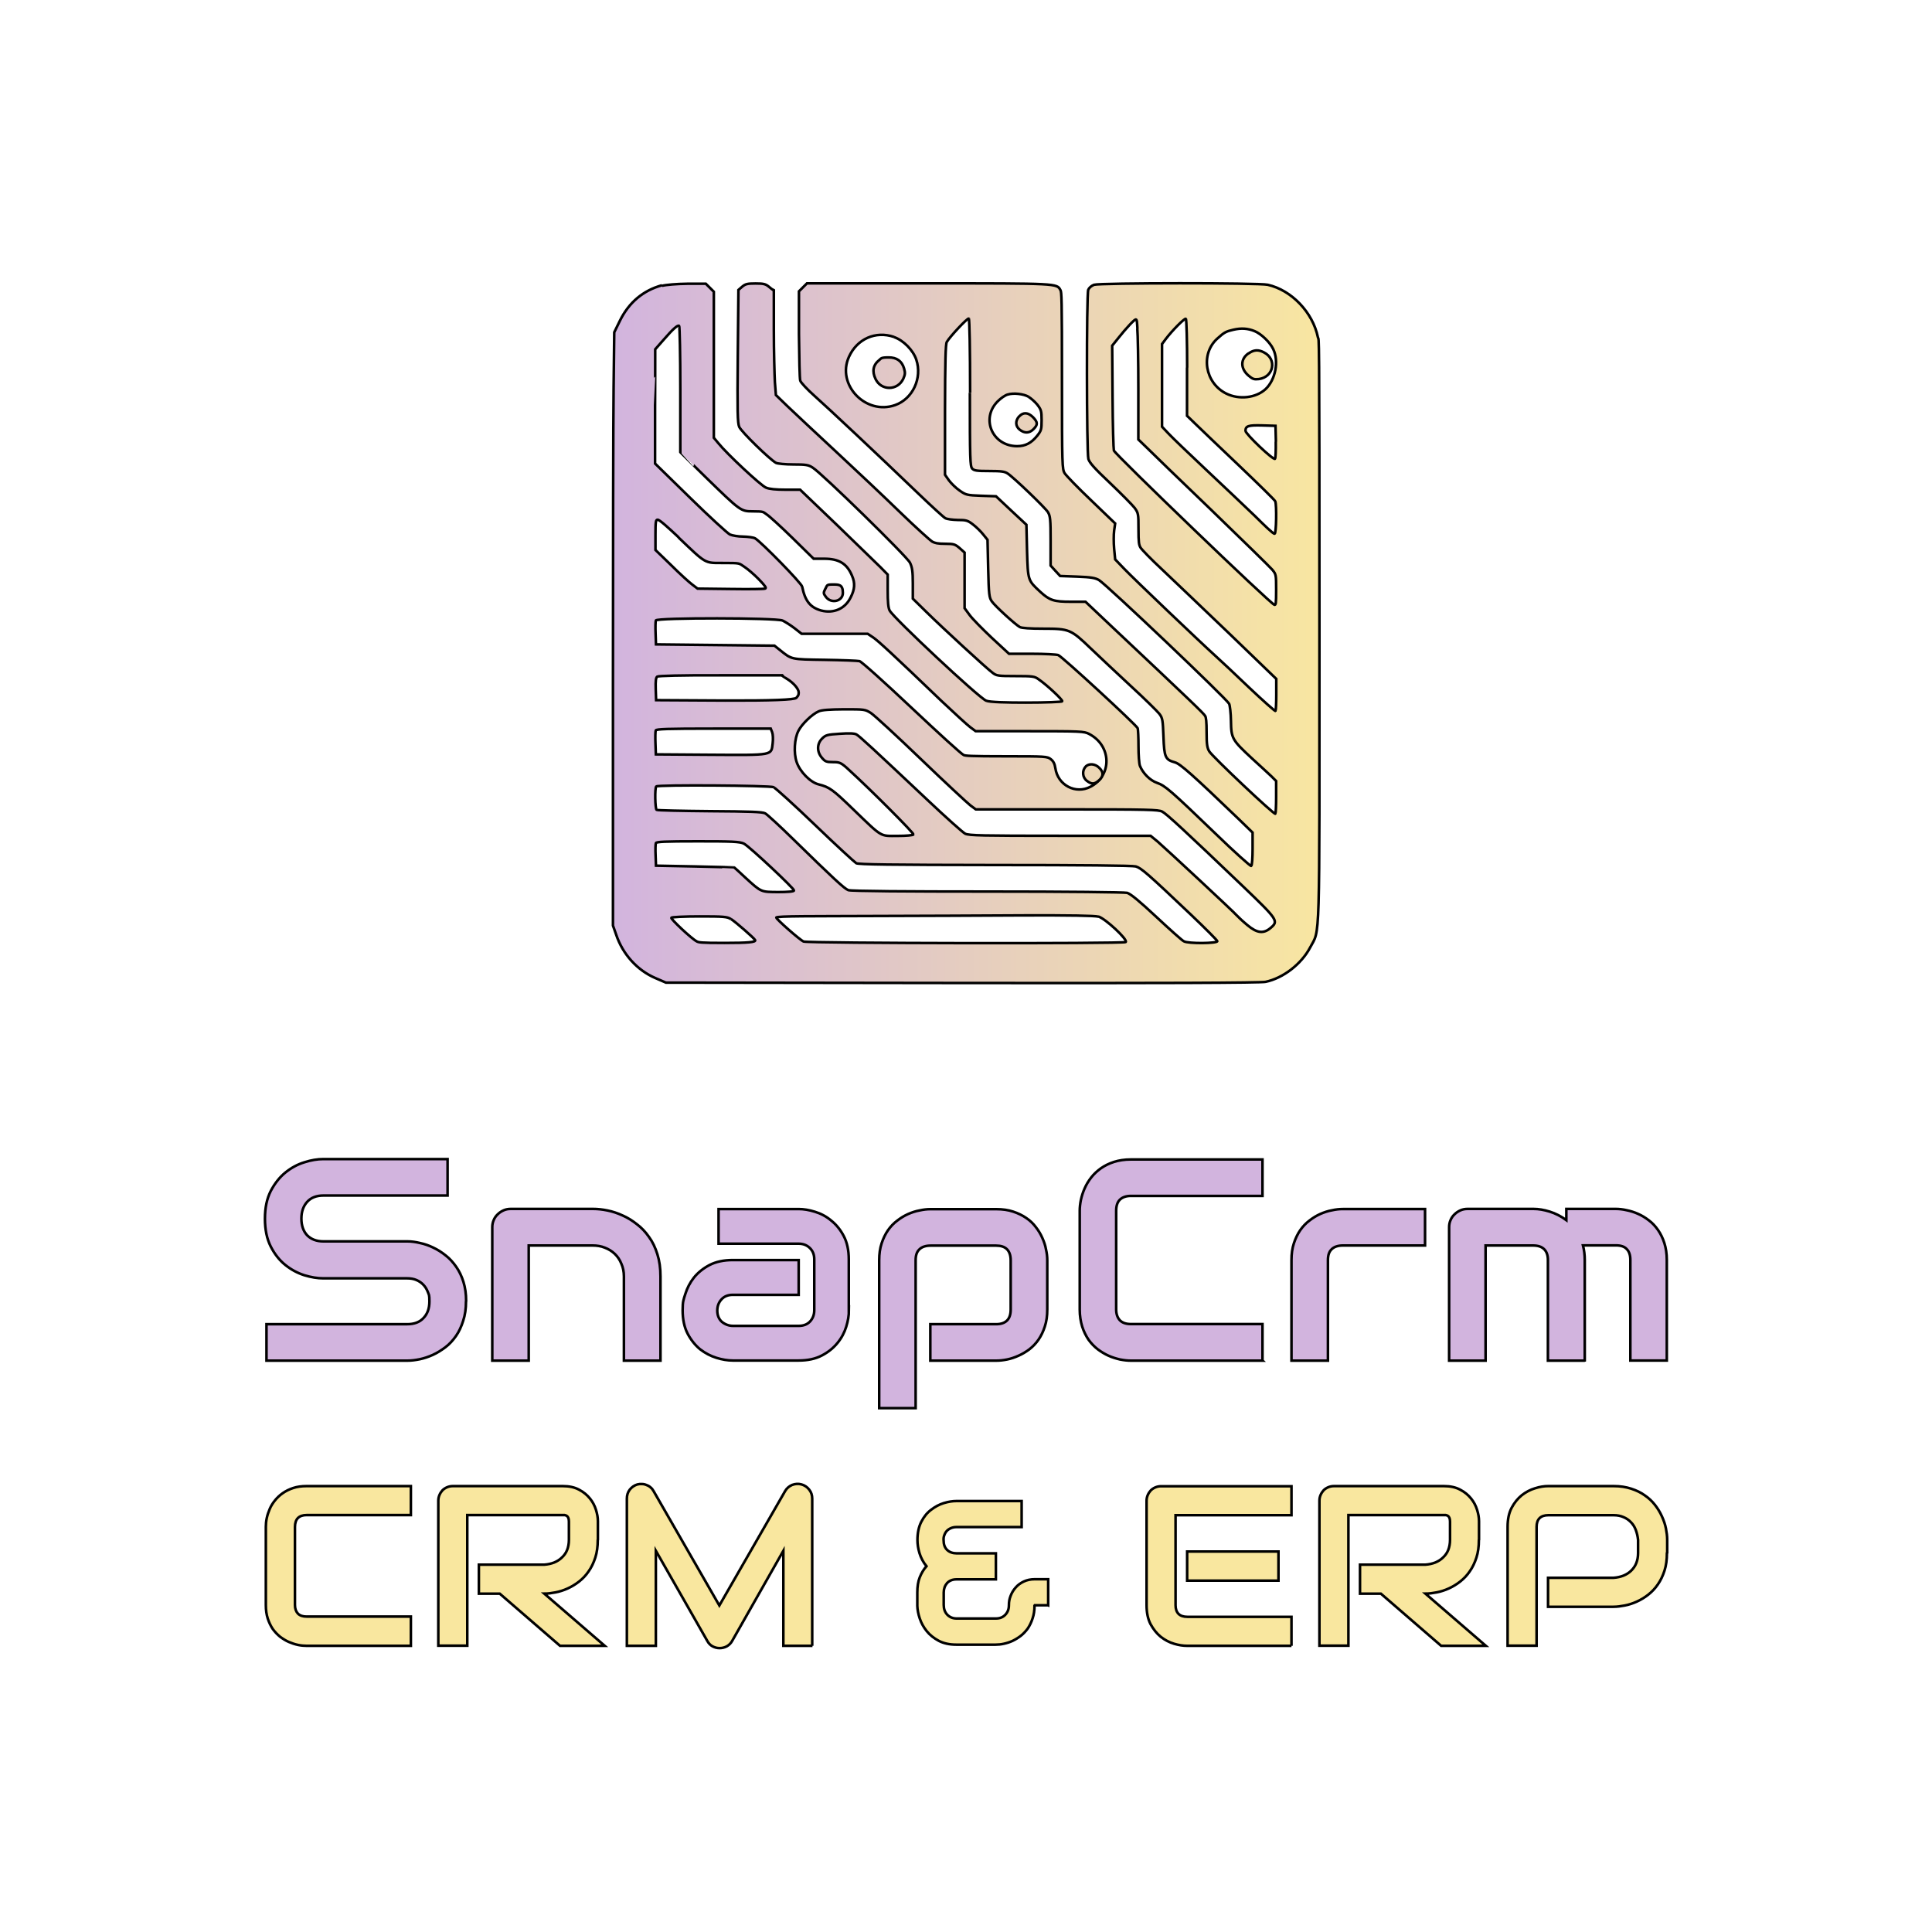 <?xml version="1.0" encoding="UTF-8"?>
<svg id="svg9" xmlns="http://www.w3.org/2000/svg" version="1.1" xmlns:inkscape="http://www.inkscape.org/namespaces/inkscape" xmlns:sodipodi="http://sodipodi.sourceforge.net/DTD/sodipodi-0.dtd" xmlns:svg="http://www.w3.org/2000/svg" xmlns:xlink="http://www.w3.org/1999/xlink" viewBox="0 0 1500 1500">
  <!-- Generator: Adobe Illustrator 29.0.0, SVG Export Plug-In . SVG Version: 2.1.0 Build 186)  -->
  <defs>
    <style>
      .st0 {
        fill: url(#linear-gradient3);
      }

      .st0, .st1, .st2, .st3, .st4, .st5, .st6, .st7 {
        stroke: #000;
        stroke-miterlimit: 10;
        stroke-width: 2px;
      }

      .st1 {
        fill: url(#linear-gradient1);
      }

      .st2 {
        fill: #f9e79f;
      }

      .st3 {
        fill: url(#linear-gradient2);
      }

      .st4 {
        fill: url(#linear-gradient);
      }

      .st5 {
        fill: url(#linear-gradient5);
      }

      .st6 {
        fill: url(#linear-gradient4);
      }

      .st7 {
        fill: #d2b4de;
      }
    </style>
    <linearGradient id="linear-gradient" x1="0" y1="1301.8" x2="400" y2="1301.8" gradientTransform="translate(475.8 2276.5) scale(1.4 -1.4)" gradientUnits="userSpaceOnUse">
      <stop offset="0" stop-color="#d2b4de"/>
      <stop offset="1" stop-color="#f9e7a0"/>
    </linearGradient>
    <linearGradient id="linear-gradient1" x1="0" y1="1324.7" x2="400" y2="1324.7" gradientTransform="translate(475.8 2276.5) scale(1.4 -1.4)" gradientUnits="userSpaceOnUse">
      <stop offset="0" stop-color="#d2b4de"/>
      <stop offset="1" stop-color="#f9e7a0"/>
    </linearGradient>
    <linearGradient id="linear-gradient2" x1="0" y1="1453.8" x2="400" y2="1453.8" gradientTransform="translate(475.8 2276.5) scale(1.4 -1.4)" gradientUnits="userSpaceOnUse">
      <stop offset="0" stop-color="#d2b4de"/>
      <stop offset="1" stop-color="#f9e7a0"/>
    </linearGradient>
    <linearGradient id="linear-gradient3" x1="0" y1="1449.3" x2="400" y2="1449.3" gradientTransform="translate(475.8 2276.5) scale(1.4 -1.4)" gradientUnits="userSpaceOnUse">
      <stop offset="0" stop-color="#d2b4de"/>
      <stop offset="1" stop-color="#f9e7a0"/>
    </linearGradient>
    <linearGradient id="linear-gradient4" x1="0" y1="1420.9" x2="400" y2="1420.9" gradientTransform="translate(475.8 2276.5) scale(1.4 -1.4)" gradientUnits="userSpaceOnUse">
      <stop offset="0" stop-color="#d2b4de"/>
      <stop offset="1" stop-color="#f9e7a0"/>
    </linearGradient>
    <linearGradient id="linear-gradient5" x1="0" y1="1222.1" x2="400" y2="1222.1" gradientTransform="translate(475.8 2276.5) scale(1.4 -1.4)" gradientUnits="userSpaceOnUse">
      <stop offset="0" stop-color="#d2b4de"/>
      <stop offset="1" stop-color="#f9e7a0"/>
    </linearGradient>
  </defs>
  <sodipodi:namedview id="namedview13" bordercolor="#000000" borderopacity="0.25" inkscape:deskcolor="#d1d1d1" inkscape:pagecheckerboard="0" inkscape:pageopacity="0.0" inkscape:showpageshadow="2" pagecolor="#ffffff"/>
  <g id="g13">
    <g id="g10">
      <g id="g9">
        <g id="g8">
          <g id="g2">
            <path id="i1" class="st4" d="M513.9,221.5c-14.5,4-25.5,13.2-32.5,27.3l-4.5,9.2-.5,43.3c-.3,23.9-.5,127.4-.5,230.3v187l2.5,7.1c5.1,15.2,16.3,27.6,30.5,33.7l8.1,3.5,230.2.3c154.4.2,231.9-.1,235.4-.9,13.7-2.9,27.8-13.8,34.6-26.7,7.8-14.9,7.2,4.1,7.2-244.3s-.3-225.4-1.2-229.5c-4-19.3-20.4-36.5-38.9-40.7-6.9-1.6-130.3-1.5-134.9,0-2.1.8-3.9,2.4-4.5,3.9-1.4,3.7-1.3,126.2.1,131.3.9,3,4.6,7.2,17,18.9,8.6,8.2,17.2,16.9,18.9,19.1,2.9,4,3,4.8,3,16s.4,12.6,1.5,14.7c.9,1.6,8.5,9.4,17.1,17.4,8.5,8,31.9,30.4,52,49.6l36.4,35.1v12.1c0,6.6-.3,12.3-.6,12.8-.4.3-9.5-7.8-20.3-18-10.7-10.3-22.7-21.5-26.6-25-11.3-10.2-62.6-59.1-70.4-67.2l-7.2-7.5-.8-8.3c-.4-4.6-.4-10.9,0-14l.8-5.6-18.6-17.9c-10.3-9.8-19.5-19.3-20.6-21.1-1.9-3-2.1-6.1-2.1-71.5s-.3-69.2-1.2-70.7c-2.8-5.2-1.9-5.2-102.6-5.2h-94.2l-3.1,3.1-3.1,3.1v33.4c.2,18.3.5,34.5,1,35.9.3,1.4,5.4,6.8,11.1,11.9,10.6,9.4,48.3,44.8,81,76.2,9.9,9.5,19.1,17.9,20.5,18.7,1.4.8,5.7,1.3,9.7,1.4,6.4,0,7.7.3,11.8,3.5,2.5,1.9,6.1,5.4,7.9,7.7l3.4,4.2.5,22.3c.5,20.7.8,22.6,2.9,25.6,2.7,3.8,18.2,17.9,21.6,19.8,1.5.9,8.3,1.3,18.4,1.3,20.1,0,21.3.5,36.7,15.3,6.4,6.2,20.4,19.2,31.1,29.2,10.8,9.9,20.7,19.7,22.2,21.6,2.5,3.2,2.7,4.9,3.2,17.7.6,16.1,1.4,17.9,8.9,20,4.1,1.1,13.7,9.6,49.8,44.3l10.5,10.2v12.6c0,6.9-.4,13-1.1,13.3-.5.3-12.9-10.7-27.2-24.6-35.6-34.3-39.6-37.7-45.9-39.9-5.5-1.9-11.1-7.6-13.3-13.3-.6-1.6-1.1-8.3-1.1-15.1s-.3-13.1-.6-14c-1-2.5-58.7-55.7-61.7-56.8-1.4-.5-10.6-1-20.4-1h-17.8l-13.4-12.4c-7.3-6.9-15.1-14.8-17.2-17.7l-3.9-5.3v-43.2l-3.8-3.4c-3.5-3-4.5-3.4-10.9-3.4s-8.3-.6-10.3-1.6c-1.7-1-13-11.2-25.1-22.9-12-11.7-34.5-32.9-49.9-47.2s-32.2-30-37.3-34.9l-9.2-8.9-.8-10.1c-.3-5.5-.8-23.8-.8-40.5v-30.4c-.1,0-3.5-2.8-3.5-2.8-2.8-2.4-4.3-2.8-10.7-2.8s-7.9.4-10.4,2.5l-2.9,2.5-.5,51.3c-.4,43.6-.2,51.8,1.1,55,1.6,3.8,23.8,25.4,28.6,28,1.3.6,7.2,1.2,13.5,1.2,9.6,0,11.7.3,15,2.5,7,4.3,73.3,69.1,75.5,73.8,1.7,3.6,2.2,6.6,2.2,16.1v11.8l10.6,10.4c12.5,12.3,46.8,43.9,51.4,47.2,2.9,2.3,4.4,2.5,17.7,2.5s14.8.2,17.8,2.4c6.5,4.4,19.1,16.2,18.5,17.2-.3.5-13,1-28.1,1s-28.4-.3-31-1.5c-5.8-2.4-71.8-64.1-74.9-70-1.1-2.1-1.5-6.7-1.5-15.5v-12.4l-5.6-5.7c-3.1-3.1-18.5-17.9-34-33l-28.4-27.2h-11.3c-7.7,0-12.6-.5-15.2-1.6-4-1.6-30.4-26.3-36.9-34.4l-3.6-4.3v-113.4l-3.1-3.1-3.1-3.1h-14.5c-8.1.1-16.5.8-19.5,1.6M753,304.9c0,51.4.2,57.1,1.8,58.9,1.5,1.6,3.5,1.9,13.2,1.9s12,.4,14.3,1.9c4.9,3.2,29.2,26.6,31.3,30,1.8,3,2.1,5.5,2.1,22.5v19l3.7,4.1,3.7,4,13.4.5c10.8.4,13.9,1,16.8,2.7,6.5,4.1,98.8,91.9,101,96,.6,1.3,1.3,7.2,1.4,13.3.2,13.7.9,14.8,16.4,29.2,6.4,5.8,13.3,12.2,15.2,14l3.5,3.5v12.3c0,6.8-.3,12.6-.6,13.1-1,.9-48.8-44.3-51.3-48.4-1.6-2.6-2.1-5.4-2.1-14.4s-.4-12-1.1-13.1c-.9-1.8-11.1-11.6-72.7-69.6l-20.2-19.1h-11.3c-13.3,0-16.6-1.1-23.8-7.7-9.7-9-9.6-8.6-10.3-31.7l-.5-20.4-11.8-11-11.8-11.1-11.6-.4c-10.8-.4-11.8-.6-16.6-4-2.8-1.9-6.5-5.5-8.3-7.9l-3.1-4.4v-50.4c.1-37.4.4-51,1.4-52.7,2.4-4.2,16-18.7,17.1-18.2.5.4,1,24.1,1,57.5M921.6,285.4v37.4l6.3,6.1c3.4,3.4,18.7,17.9,33.9,32.4,15.2,14.5,28,27,28.3,27.9,1.2,3,.8,25.2-.5,25.2s-7.6-6.2-15.3-13.8c-7.9-7.6-25-23.8-38.1-36.1-13.1-12.3-26-24.7-28.9-27.8l-5.1-5.4v-64.2l2.9-3.9c5-6.6,14.6-16.3,15.6-15.7.5.3,1,17.4,1,37.9M883,255.2c.4,4.1.8,25.1.8,46.7v39.3l6.3,6.1c3.4,3.4,26,25.3,50.3,48.6,24.3,23.5,45.6,44.3,47.3,46.3,3,3.6,3.1,3.9,3.1,15.5s-.3,11.9-1.3,11.9c-2.3,0-123.2-116.3-124.7-119.8-.3-1-.9-19.7-1-41.5l-.3-39.9,4.9-6.1c5.8-7.3,12.3-14.3,13.4-14.3s1,3.2,1.3,7.2M528.2,302.3v48.8c-.1,0,20.2,19.9,20.2,19.9,26.4,25.7,26.8,26,35.9,26s8.1.5,10.8,2.3c2.1,1.3,11.1,9.5,20.2,18.4l16.4,16.1h8.2c11.5,0,17.7,3.8,21.6,13.2,2.5,5.7,2.2,10.5-1.1,16.9-4.3,8.8-13.2,12.6-22.9,10.1-8.4-2.4-12.4-7.3-14.7-18.5-.5-2.8-31.9-34.8-36.5-37.5-1.4-.8-5.6-1.3-9.3-1.4-3.9,0-8.4-.8-10.3-1.6-1.9-1-15.8-13.7-30.8-28.4l-27.3-26.7v-44.3c.1,0,.1-44.4.1-44.4l6.6-7.5c7.3-8.4,10.8-11.5,12-10.7.4.3.9,22.6.9,49.4M974.1,257.1c5.1,2.1,11.9,8.6,14.4,13.9,4.6,9.4,1.8,23.8-5.9,31.1-7.5,6.9-20.5,8.4-30.5,3.5-16.6-8.2-20.3-30.7-7-42.7,5.4-4.9,6.8-5.6,12.5-6.9,6.1-1.4,11.1-1.1,16.5,1.1M694.1,261.7c7.3,2.5,14.8,10.1,17.3,17.5,4.8,14.4-2.8,30.5-16.4,35.3-22.8,8.1-45.7-15.8-35.9-37.4,6.3-14,20.7-20.4,35-15.5M798.7,308.2c1.7,1,4.8,3.7,6.6,5.9,3,3.9,3.4,4.9,3.4,12.1s-.3,8.2-3.4,12.1c-4.6,5.7-9.2,8.1-15.6,8.1-19.2,0-28.5-21.4-15.1-34.8,2.4-2.4,5.8-4.8,7.8-5.3,4.6-1.4,12.3-.5,16.3,1.8M990.5,342.9c.1,6.8-.1,12.8-.6,13.3-1.3,1.3-22.9-19.3-22.9-21.7,0-3.8,2.3-4.5,13-4.2l10.3.3.3,12.3M526.8,417.3c21.7,20.7,20,19.8,34.4,19.8s12.2.1,16.9,3.1c2.6,1.7,7.7,6.1,11.1,9.6,5,5.2,6.1,6.8,4.8,7.2-1,.4-13.1.5-27,.3l-25.4-.3-4.2-3.2c-2.3-1.7-9.7-8.4-16.3-15l-12.2-11.8v-11.8c0-10.1.2-11.7,1.7-11.7s8.3,6.2,16.3,13.7M607.6,481.8c1.9.9,6.2,3.6,9.2,5.9l5.6,4.4h51.3l4.2,2.8c4.1,2.8,15.6,13.4,52.8,49.1,10.2,9.6,20.3,18.9,22.6,20.6l4.2,3.1h42c39.2,0,42.3.1,46,2.1,17.5,9,18.2,32.1,1.2,41-11.6,6.1-25.4-1.2-27.3-14.3-.5-3.5-1.6-5.6-3.6-7.1-2.6-2.1-4.3-2.2-33.9-2.2s-32.3-.4-33.7-1c-1.5-.5-19.7-17.1-40.5-36.7-20.9-19.7-39-36-40.4-36.2-1.4-.3-13.5-.8-26.9-1-26.7-.4-25.5-.1-35.1-7.8l-4-3.2-46-.5-46-.5-.3-8.5c-.2-4.8-.1-9.2.2-10.1.9-2.2,93.2-2.1,98.4.1M611.1,527.1c5.1,3.2,9,7.8,9,10.5s-.9,2.9-1.8,4.2q-1.9,2.3-55.4,2.1l-53.5-.3-.3-8.6c-.2-6.4.1-8.9,1.2-9.7,1-.6,18.3-1.1,49-1h47.5c0,.1,4.4,2.9,4.4,2.9M676.3,553.7c2.6,1.7,20.1,17.8,38.8,35.8s36,34,38.3,35.8l4.2,3.1h70.7c63.1,0,71,.2,74,1.7,3.5,1.8,17.7,15,62.7,58,27.3,26.2,27.9,27,21.3,32.5-5.4,4.5-10.4,3.9-17.9-2.4-3.5-2.9-7-6.2-7.9-7.2-2.1-2.6-54.7-51.5-61.7-57.6l-5.5-4.5h-70.2c-60.4,0-70.7-.2-73.7-1.6-1.8-.9-15.1-12.8-29.4-26.3-41.7-39.3-52.7-49.5-55.1-50.8-1.6-.9-5.8-1-13-.5-9.7.6-10.9,1-13.6,3.7-4.1,4-4.2,10.3-.2,14.9,2.5,3,3.5,3.4,8.6,3.4s6.2.2,12.6,6.2c17.1,15.6,50.5,49.1,49.9,50-.3.6-5.7,1.1-12.3,1.1-13.9,0-11.5,1.5-34.1-20.3-16.2-15.7-18.8-17.6-27.2-19.7-6.5-1.6-14.6-9.9-17.1-17.4-2.4-7.1-1.7-18.2,1.4-24.2,2.6-5.2,10.7-13,15.7-15.1,2.4-1.1,8.3-1.5,19.8-1.6,16.1,0,16.2,0,21.1,3.1M599.5,568.5c.6,1.5.8,5.4.4,8.6-1.2,9.5,1.1,9.2-48.1,8.9l-42.6-.3-.3-8.5c-.2-4.8-.1-9.2.2-10.1.4-1.1,8.9-1.4,45-1.4h44.3l1.1,2.8M600.9,611.4c1.6.8,16.1,13.9,32.2,29.4,16.1,15.5,30.4,28.6,31.7,29.4,1.7,1,27,1.3,107.6,1.4,68.2,0,106.8.4,109.4,1.1,4.2,1.2,9.2,5.5,43.1,37.7,10.9,10.4,20,19.5,20.2,20.3.4,1.8-22.6,2.1-26,.1-1.3-.6-10.9-9.2-21.3-18.9-13.4-12.5-20-17.9-22.7-18.7-2.3-.5-47-1-108.6-1s-105.8-.3-107.9-1.1c-3.1-1.2-11.5-9-42.9-39.7-10.4-10.2-20.1-19.1-21.6-19.9-2.1-1.2-11.8-1.5-43-1.7-22.2-.2-40.7-.6-41.3-1-1.2-.8-1.5-17.1-.3-18.2,1.3-1.4,88.2-.8,91.4.6M577.6,655c4.8,2.7,39.3,35.1,38.9,36.4-.2.8-4.9,1.2-12.3,1.2-13.6-.1-13,.2-25.5-11.2-4.5-4.2-8.4-7.8-8.6-7.9-.1-.1-13.8-.4-30.5-.8l-30.3-.6-.3-8c-.2-4.4-.1-8.6.2-9.5.4-1.1,6.8-1.4,32.7-1.4s32.6.2,35.7,1.8M852.8,711.6c5.3,1.5,23,17.9,21.2,19.8-1.4,1.4-246.4,1-250.1-.4-2.6-1-21.2-17.3-21.2-18.6s31.2-1,69.5-1.2c38.1-.1,93.5-.3,122.9-.5,35.4-.1,54.9.2,57.7,1M567.6,713.6c3.2,1.9,18.2,15,18.7,16.3.6,1.6-5.2,2.2-23.9,2.2s-20.1-.4-21.6-1.3c-4-2.1-20.2-17.3-19.6-18.3.3-.5,10.2-1,21.8-1,18.8,0,21.7.2,24.5,2.1"/>
          </g>
          <g id="g3">
            <path id="i2" class="st1" d="M640.8,457.1c-1.6,3.2-1.6,3.6.4,6.3,4.1,5.6,13.2,3.5,13.2-3.1s-3.1-6.5-7.9-6.5-4.2.5-5.7,3.4"/>
          </g>
          <g id="g4">
            <path id="i3" class="st3" d="M969.4,274.3c-6.4,4.3-6.5,11.7-.2,17.2,3.4,2.9,4.4,3.2,8.2,2.8,11.6-1.6,14.2-15.5,3.9-20.7-4.3-2.3-7.8-2.1-11.9.8"/>
          </g>
          <g id="g5">
            <path id="i4" class="st0" d="M682.8,279.4c-5,3.9-5.9,8.9-3,14.9,4.4,9.2,17.1,9.1,21.5-.2,1.5-3.4,1.6-4.6.6-8.1-1.7-5.7-5.7-8.5-11.9-8.5s-5.8.8-7.2,1.9"/>
          </g>
          <g id="g6">
            <path id="i5" class="st6" d="M791.3,323.2c-3.2,3.5-3,7.7.4,10.4,3.8,3,7.5,2.8,10.7-.4,3.5-3.5,3.4-5.4-.4-9.3-3.8-3.8-7.6-4-10.7-.6"/>
          </g>
          <g id="g7">
            <path id="i6" class="st5" d="M842.8,595.3c-2.8,3.1-2.4,8.3,1,10.9,3.8,2.9,5.9,2.8,9.5-.4s3.6-6.4.1-9.7c-3.1-3.2-8.1-3.6-10.6-.8"/>
          </g>
        </g>
      </g>
    </g>
    <g id="g11">
      <path id="text10" class="st7" d="M361.8,1010.4c0,5.6-.7,10.6-2.2,15.1-1.4,4.4-3.2,8.4-5.6,11.8s-5,6.3-8.2,8.7-6.4,4.4-9.7,5.9-6.8,2.7-10.2,3.4c-3.4.7-6.6,1.1-9.7,1.1h-109.3v-28.3h109.3c5.4,0,9.7-1.6,12.6-4.8,3.1-3.2,4.6-7.5,4.6-12.9s-.4-5-1.2-7.2-2-4.1-3.5-5.7c-1.5-1.6-3.3-2.8-5.4-3.7-2.1-.9-4.5-1.3-7.1-1.3h-65.1c-4.6,0-9.5-.8-14.8-2.4-5.3-1.7-10.2-4.3-14.8-8-4.5-3.6-8.3-8.4-11.3-14.3-3-5.9-4.5-13.1-4.5-21.6s1.5-15.6,4.5-21.5c3.1-5.9,6.8-10.6,11.3-14.3,4.6-3.7,9.5-6.4,14.8-8,5.3-1.7,10.2-2.5,14.8-2.5h96.4v28.3h-96.4c-5.4,0-9.6,1.6-12.6,4.9-3,3.3-4.5,7.6-4.5,13s1.5,9.8,4.5,13c3.1,3.1,7.3,4.7,12.6,4.7h65.4c3.1,0,6.3.5,9.7,1.3,3.4.7,6.8,1.9,10.1,3.5,3.4,1.6,6.6,3.6,9.7,6.1,3.1,2.4,5.7,5.3,8.1,8.7,2.4,3.4,4.3,7.3,5.7,11.8s2.1,9.4,2.1,15h0ZM512.7,1056.4h-28.3v-65.4c0-3.7-.7-7-2-9.9-1.2-3-2.9-5.5-5.1-7.6s-4.8-3.7-7.7-4.8c-2.9-1.2-6.1-1.7-9.5-1.7h-49.6v89.4h-28.3v-103.7c0-2,.4-3.8,1.1-5.4.7-1.7,1.7-3.2,3.1-4.5,1.3-1.3,2.8-2.3,4.6-3.1s3.6-1.1,5.6-1.1h63.8c3.6,0,7.3.4,11.2,1.2,4,.8,7.9,2.1,11.8,3.9,3.9,1.7,7.6,4,11.1,6.8,3.6,2.7,6.7,6,9.4,9.9,2.8,3.8,4.9,8.3,6.5,13.4,1.6,5.1,2.4,10.8,2.4,17.2v65.4ZM659.1,1017.4c0,3.9-.7,8.2-2.1,12.7-1.4,4.5-3.6,8.7-6.8,12.6-3.1,3.8-7.1,7.1-12.1,9.7-4.9,2.6-11,3.9-18.1,3.9h-51.1c-3.9,0-8.2-.7-12.7-2.1-4.5-1.4-8.7-3.6-12.6-6.6-3.8-3.1-7.1-7.2-9.7-12.1-2.6-5-3.9-11.1-3.9-18.2s.7-8.2,2.1-12.7,3.6-8.8,6.6-12.6c3.1-3.9,7.2-7.2,12.1-9.8,5-2.6,11.1-3.9,18.2-3.9h51.1v27h-51.1c-3.8,0-6.8,1.2-8.9,3.6-2.1,2.3-3.2,5.2-3.2,8.7s1.2,6.6,3.6,8.7c2.5,2,5.4,3.1,8.7,3.1h50.9c3.8,0,6.8-1.2,8.9-3.5s3.2-5.2,3.2-8.7v-39.5c0-3.7-1.2-6.6-3.5-8.8-2.3-2.2-5.1-3.3-8.6-3.3h-62.2v-26.9h62.2c3.9,0,8.1.7,12.6,2.1,4.6,1.4,8.8,3.6,12.6,6.8,3.9,3.1,7.2,7.1,9.8,12.1,2.6,4.9,3.9,11,3.9,18.1v39.8ZM813.1,1016.7c0,4.9-.6,9.3-1.9,13.2-1.2,3.8-2.9,7.3-4.9,10.2-2,2.9-4.4,5.4-7.1,7.5-2.7,2-5.5,3.7-8.5,5-2.9,1.3-5.8,2.3-8.8,2.9-3,.6-5.8.9-8.5.9h-51.1v-28.3h51.1c3.8,0,6.6-1,8.5-2.9s2.8-4.8,2.8-8.5v-38.1c0-3.9-1-6.8-2.9-8.7-1.9-1.9-4.7-2.8-8.4-2.8h-50.9c-3.8,0-6.8,1-8.7,2.9-2,1.9-2.9,4.7-2.9,8.4v114.9h-28.3v-114.9c0-4.9.6-9.2,1.9-13.1s2.9-7.2,4.9-10.1c2.1-3,4.5-5.5,7.2-7.5,2.7-2.1,5.5-3.8,8.4-5.1,3-1.3,6-2.3,8.9-2.8,3.1-.7,5.9-1,8.5-1h51.1c4.9,0,9.2.6,13.1,1.9s7.2,2.9,10.1,4.9c3,2,5.5,4.4,7.5,7.1,2.1,2.7,3.8,5.5,5.1,8.5,1.3,2.9,2.3,5.8,2.8,8.8.7,3,1,5.8,1,8.5v38.3ZM980.3,1056.4h-102.2c-2.6,0-5.4-.3-8.5-.9-3-.7-6-1.6-8.9-2.9-2.9-1.3-5.7-3-8.4-5-2.7-2.1-5.1-4.6-7.2-7.5-2-3-3.7-6.4-4.9-10.2-1.2-3.9-1.9-8.3-1.9-13.2v-76.7c0-2.6.3-5.4.9-8.4.7-3.1,1.6-6,2.9-8.9,1.3-3,3-5.8,5.1-8.5s4.6-5,7.5-7.1c3-2.1,6.4-3.8,10.2-5s8.2-1.9,13.1-1.9h102.2v28.3h-102.2c-3.7,0-6.5,1-8.5,2.9s-2.9,4.9-2.9,8.7v76.5c0,3.6,1,6.5,2.9,8.5,2,2,4.9,2.9,8.5,2.9h102.2v28.3ZM1106.3,967h-63.7c-3.8,0-6.8,1-8.7,2.9-2,1.9-2.9,4.7-2.9,8.4v78.1h-28.3v-78.1c0-4.9.6-9.2,1.9-13.1s2.9-7.2,4.9-10.1c2.1-3,4.5-5.5,7.2-7.5,2.7-2.1,5.5-3.8,8.4-5.1,3-1.3,6-2.3,8.9-2.8,3.1-.7,5.9-1,8.5-1h63.9v28.3ZM1230.1,1056.4h-28.3v-78.1c0-3.7-1-6.5-2.9-8.4-2-2-4.9-2.9-8.7-2.9h-36.8v89.4h-28.3v-103.7c0-2,.4-3.8,1.1-5.4.7-1.7,1.7-3.2,3.1-4.5,1.3-1.3,2.8-2.3,4.6-3.1s3.6-1.1,5.6-1.1h51.1c3.9,0,8.1.7,12.6,2.1s8.8,3.6,12.9,6.6v-8.7h38.3c2.7,0,5.5.3,8.5,1,3,.6,5.9,1.5,8.8,2.8,3,1.3,5.8,3,8.5,5.1,2.7,2,5,4.5,7.1,7.5,2,2.9,3.7,6.3,4.9,10.1s1.9,8.2,1.9,13.1v78.1h-28.3v-78.1c0-3.7-.9-6.5-2.8-8.4-1.8-2-4.6-2.9-8.5-2.9h-25.5c.9,3.5,1.4,7.3,1.4,11.3v78.1Z"/>
    </g>
    <g id="g12">
      <path id="text11" class="st2" d="M319,1277.8h-81c-2.1,0-4.3-.2-6.7-.7-2.4-.5-4.7-1.3-7.1-2.3-2.3-1-4.5-2.4-6.7-4-2.1-1.7-4-3.7-5.7-6-1.6-2.4-2.9-5.1-3.9-8.1-1-3.1-1.5-6.6-1.5-10.5v-60.8c0-2.1.2-4.3.7-6.7.5-2.4,1.3-4.8,2.3-7.1,1-2.4,2.4-4.6,4.1-6.7s3.7-4,6-5.6c2.4-1.7,5.1-3,8.1-4s6.5-1.5,10.4-1.5h81v22.5h-81c-2.9,0-5.2.8-6.7,2.3s-2.3,3.9-2.3,6.9v60.6c0,2.9.8,5.1,2.3,6.7,1.6,1.6,3.9,2.3,6.7,2.3h81v22.5ZM464.1,1195.6c0,5.1-.6,9.7-1.9,13.7s-3,7.6-5.2,10.7c-2.1,3.1-4.6,5.7-7.4,7.9s-5.8,4-8.9,5.4c-3.1,1.4-6.2,2.4-9.3,3-3.1.6-6,1-8.8,1l46.9,40.5h-34.7l-46.8-40.5h-16.2v-22.5h50.8c2.8-.2,5.4-.8,7.7-1.7,2.4-1,4.4-2.3,6-3.9,1.7-1.6,3.1-3.5,4-5.8.9-2.3,1.4-4.9,1.4-7.9v-14.2c0-1.3-.2-2.2-.5-2.9-.3-.7-.7-1.2-1.2-1.5-.5-.3-1-.5-1.6-.6-.5,0-1,0-1.5,0h-74.1v101.4h-22.5v-112.6c0-1.6.3-3,.9-4.4s1.4-2.6,2.3-3.6c1-1,2.2-1.8,3.6-2.4,1.4-.6,2.9-.9,4.5-.9h85.3c5,0,9.2.9,12.7,2.8,3.5,1.8,6.2,4.1,8.4,6.8,2.2,2.7,3.7,5.6,4.7,8.8,1,3.2,1.5,6.1,1.5,8.9v14.3ZM630.8,1277.8h-22.6v-73.8l-39.8,70.1c-1,1.8-2.4,3.1-4.1,4.1-1.7.9-3.6,1.4-5.6,1.4s-3.8-.5-5.5-1.4c-1.7-.9-3-2.3-4-4.1l-40-70.1v73.8h-22.5v-114.3c0-2.6.7-4.9,2.2-6.9,1.6-2,3.6-3.4,6-4.1,1.2-.3,2.4-.4,3.6-.3,1.2,0,2.4.3,3.5.8,1.2.4,2.2,1,3.1,1.8.9.7,1.7,1.7,2.3,2.8l51.1,88.9,51.1-88.9c1.3-2.2,3.1-3.7,5.4-4.7,2.4-.9,4.8-1.1,7.3-.4,2.4.7,4.4,2,6,4.1,1.6,2,2.3,4.3,2.3,6.9v114.3ZM813.5,1246.3h-10.1l-.2.3c0,3.7-.5,7-1.5,9.9-.9,2.9-2.2,5.5-3.7,7.8-1.6,2.2-3.4,4.1-5.4,5.7-2.1,1.6-4.2,2.9-6.5,4-2.2,1-4.4,1.7-6.7,2.2-2.2.5-4.4.7-6.4.7h-30.5c-5.4,0-9.9-1-13.7-3-3.7-2-6.9-4.5-9.3-7.5-2.4-3-4.2-6.2-5.4-9.8-1.2-3.5-1.8-6.8-1.9-9.8v-10.5c0-4.5.6-8.5,1.9-11.7,1.3-3.3,3.1-6.2,5.2-8.6-2.5-3.1-4.3-6.5-5.4-10.1-1.1-3.6-1.6-7-1.6-10.2,0-5.6,1-10.3,3-14.2s4.5-7,7.6-9.3c3.1-2.4,6.3-4.1,9.8-5.2,3.6-1.1,6.9-1.6,9.9-1.6h50.6v20.2h-50.6c-1.6,0-3,.3-4.2.8-1.2.5-2.3,1.2-3.2,2.1-.9.9-1.5,2-2,3.3-.5,1.2-.7,2.5-.6,4,0,3.3.9,5.8,2.8,7.6,1.8,1.7,4.3,2.6,7.3,2.6h30.5v20.2h-30.5c-3.2,0-5.6,1-7.4,2.9-1.7,2-2.6,4.4-2.6,7.3v9.7c0,3.1.9,5.6,2.8,7.6,1.9,1.9,4.3,2.9,7.3,2.9h30.3c3.2,0,5.6-1,7.4-2.9,1.8-1.9,2.8-4.3,2.8-7.3s.4-4.9,1.3-7.3,2.2-4.6,3.9-6.5c1.7-2,3.8-3.5,6.3-4.7,2.5-1.2,5.4-1.8,8.7-1.8h10.3v20.3ZM992.6,1227.2h-70.9v-22.6h70.9v22.6ZM1002.7,1277.8h-81c-3.1,0-6.5-.5-10.2-1.6s-7.1-2.9-10.3-5.4c-3.1-2.5-5.7-5.8-7.9-9.8-2.1-4-3.1-9-3.1-14.8v-81c0-1.6.3-3,.9-4.4s1.4-2.6,2.3-3.6c1-1,2.2-1.8,3.6-2.4,1.4-.6,2.9-.9,4.5-.9h101.2v22.5h-90v69.9c0,2.9.8,5.2,2.3,6.7s3.8,2.3,6.8,2.3h80.9v22.5ZM1148.2,1195.6c0,5.1-.6,9.7-1.9,13.7s-3,7.6-5.2,10.7c-2.1,3.1-4.6,5.7-7.4,7.9s-5.8,4-8.9,5.4c-3.1,1.4-6.2,2.4-9.3,3-3.1.6-6,1-8.8,1l46.9,40.5h-34.7l-46.8-40.5h-16.2v-22.5h50.8c2.8-.2,5.4-.8,7.7-1.7,2.4-1,4.4-2.3,6-3.9,1.7-1.6,3.1-3.5,4-5.8.9-2.3,1.4-4.9,1.4-7.9v-14.2c0-1.3-.2-2.2-.5-2.9-.3-.7-.7-1.2-1.2-1.5-.5-.3-1-.5-1.6-.6-.5,0-1,0-1.5,0h-74.1v101.4h-22.5v-112.6c0-1.6.3-3,.9-4.4s1.4-2.6,2.3-3.6c1-1,2.2-1.8,3.6-2.4,1.4-.6,2.9-.9,4.5-.9h85.3c5,0,9.2.9,12.7,2.8,3.5,1.8,6.2,4.1,8.4,6.8,2.2,2.7,3.7,5.6,4.7,8.8,1,3.2,1.5,6.1,1.5,8.9v14.3ZM1294.2,1205.8c0,5.1-.6,9.7-1.9,13.7s-3,7.6-5.2,10.7c-2.1,3.1-4.6,5.7-7.4,7.9s-5.8,4-8.9,5.4c-3.1,1.4-6.2,2.4-9.3,3-3.1.6-6,1-8.8,1h-50.8v-22.5h50.8c2.9-.2,5.5-.8,7.8-1.7,2.4-1,4.4-2.3,6-3.9s3-3.5,3.9-5.8c.9-2.3,1.4-4.9,1.4-7.8v-10.2c-.3-2.8-.9-5.4-1.8-7.8s-2.2-4.4-3.8-6c-1.6-1.7-3.5-3-5.7-3.9-2.2-1-4.8-1.5-7.8-1.5h-50.6c-3,0-5.3.8-6.8,2.3s-2.3,3.8-2.3,6.7v92.3h-22.5v-92.3c0-5.8,1-10.7,3.1-14.7,2.1-4,4.8-7.3,7.9-9.8,3.2-2.5,6.6-4.3,10.3-5.4,3.7-1.2,7.1-1.7,10.2-1.7h50.8c5.1,0,9.6.7,13.6,2,4,1.3,7.6,3,10.6,5.2,3.1,2.1,5.7,4.6,7.9,7.4,2.2,2.8,4,5.8,5.4,8.9,1.4,3.1,2.5,6.2,3.1,9.3.6,3.1,1,6,1,8.8v10.2Z"/>
    </g>
  </g>
</svg>